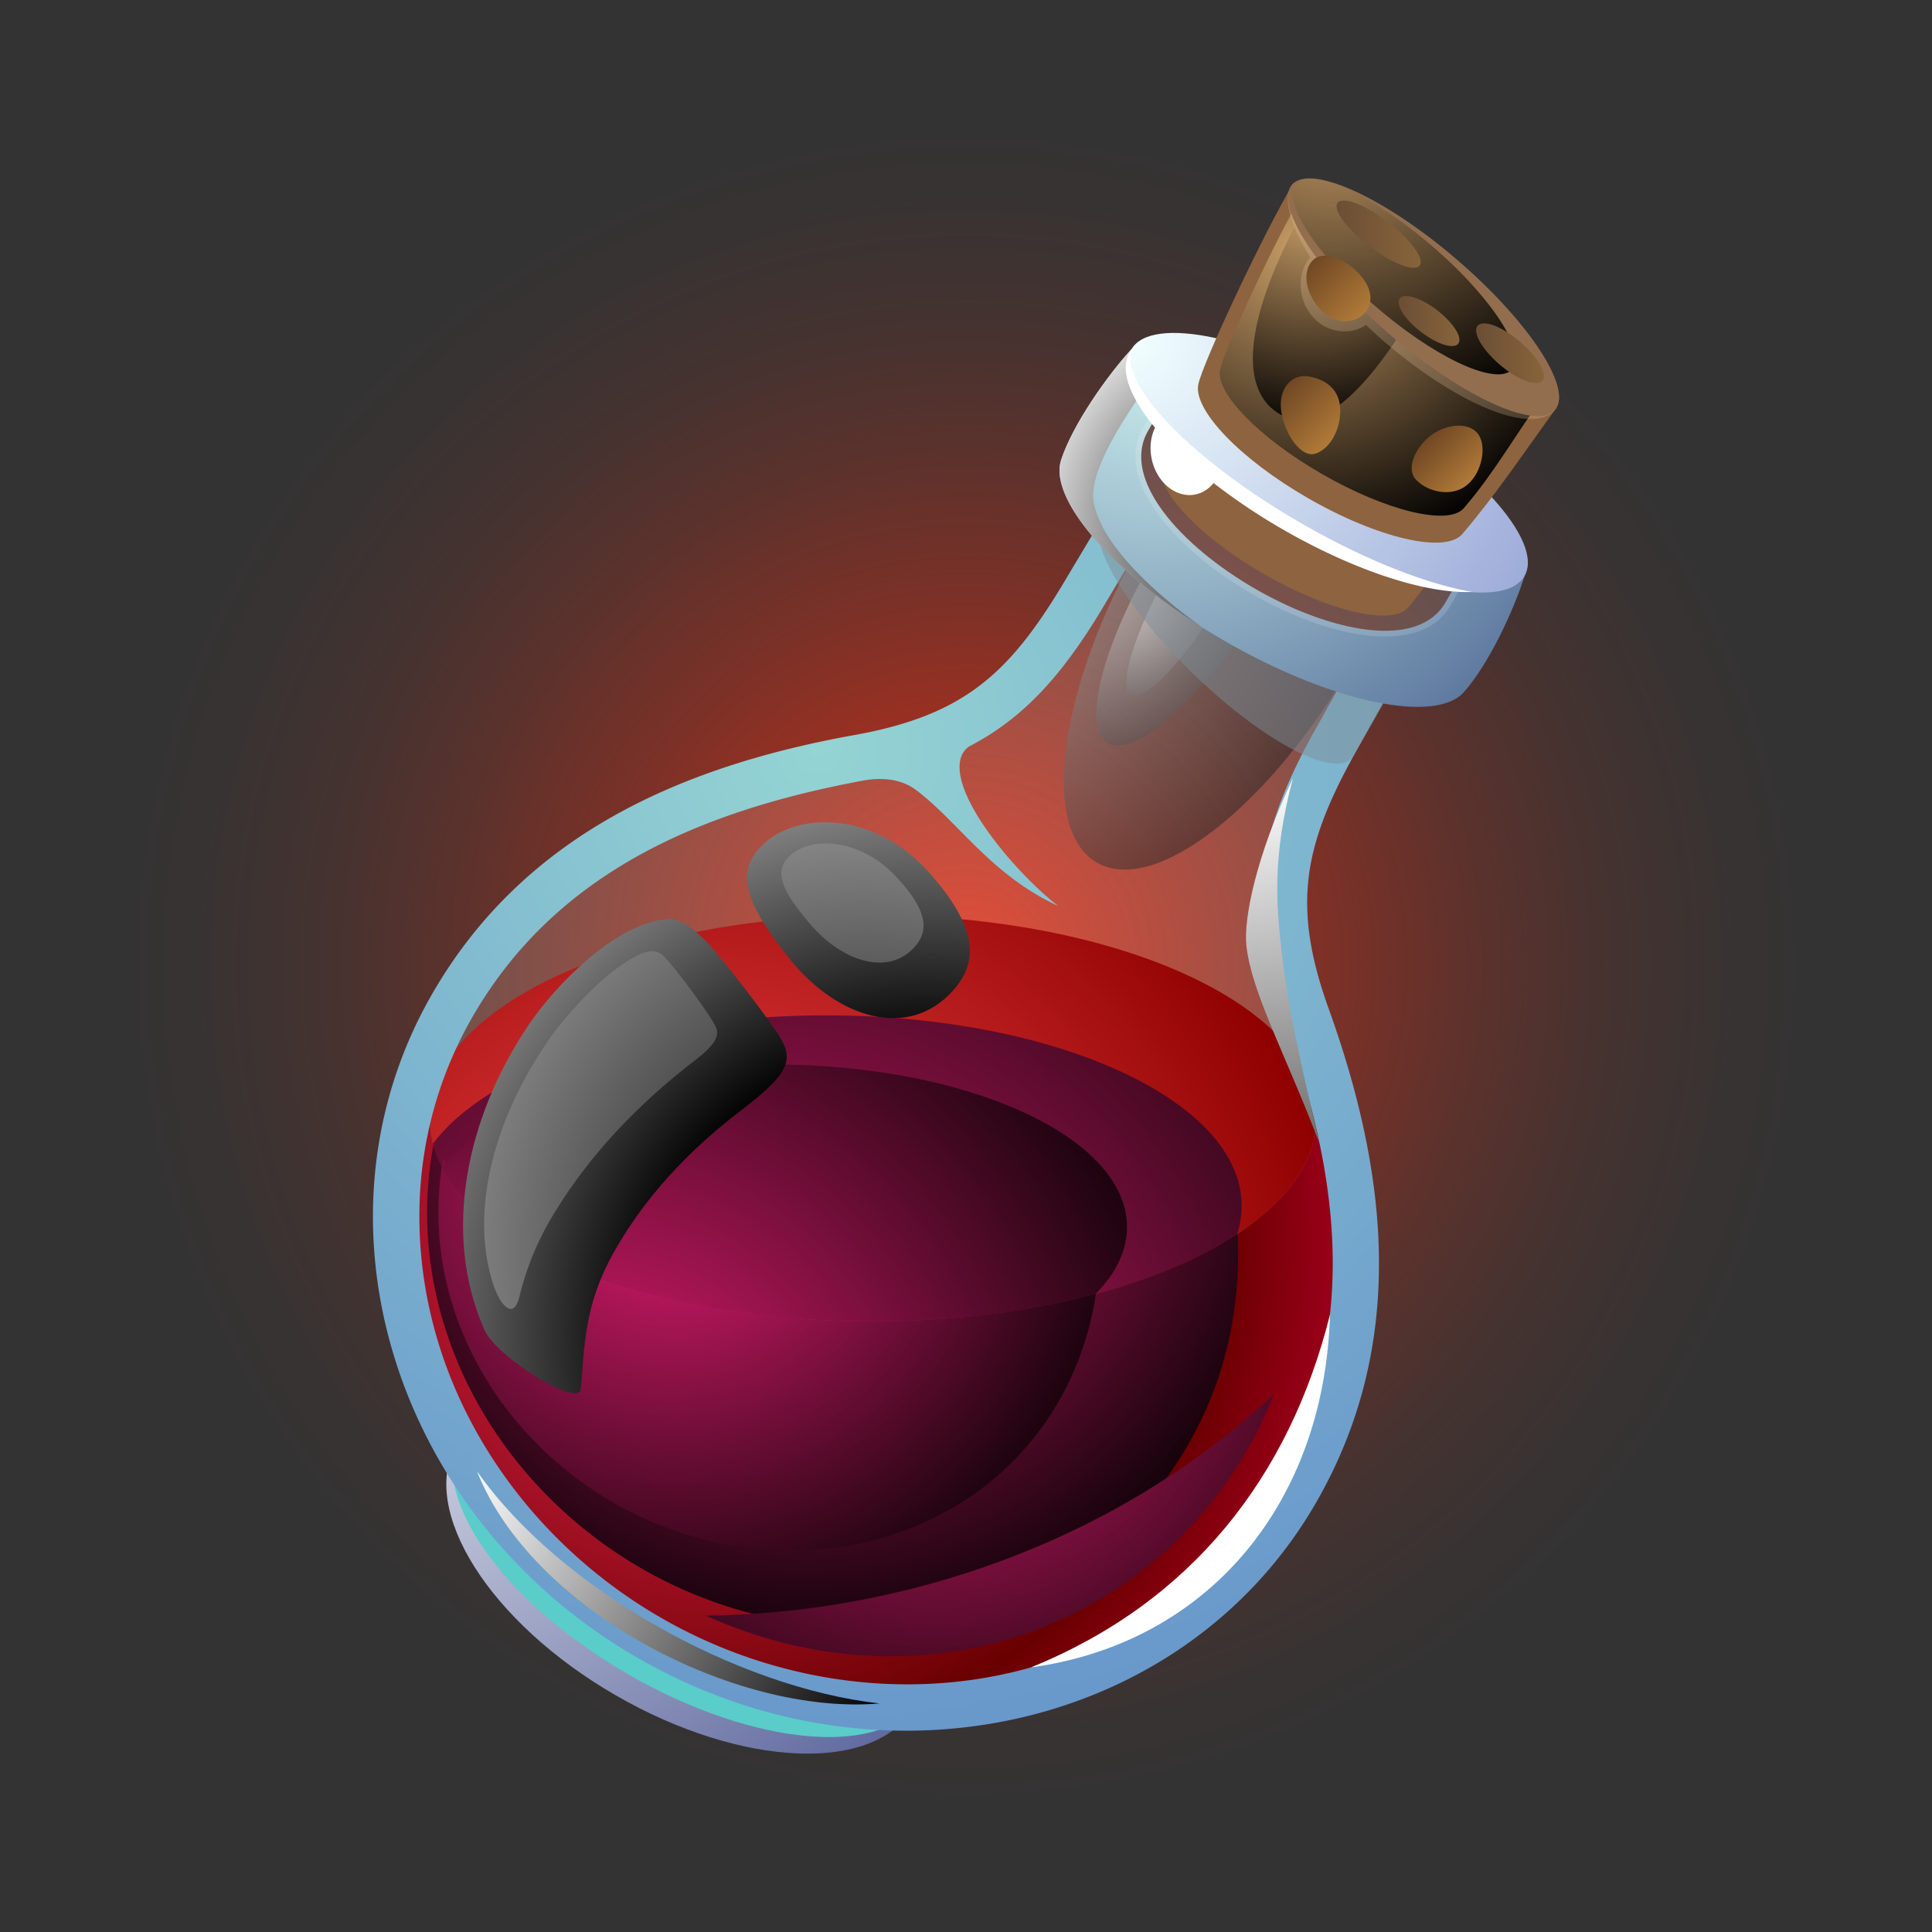 <svg xmlns="http://www.w3.org/2000/svg" xmlns:xlink="http://www.w3.org/1999/xlink" viewBox="0 0 1280 1280"><rect x="0" y="0" width="1280" height="1280" fill="#333333" stroke="none"/><defs><radialGradient id="f5f8c612-cdf1-42bd-9dc1-c3ee2f3e2cd9" cx="640" cy="640" r="560.79" gradientTransform="translate(640 -265.1) rotate(45)" gradientUnits="userSpaceOnUse"><stop offset="0" stop-color="#f33218"/><stop offset="0.05" stop-color="#e12e16" stop-opacity="0.93"/><stop offset="0.06" stop-color="#e12e16" stop-opacity="0.91"/><stop offset="0.25" stop-color="#e12e16" stop-opacity="0.64"/><stop offset="0.44" stop-color="#e12e16" stop-opacity="0.41"/><stop offset="0.61" stop-color="#e12e16" stop-opacity="0.23"/><stop offset="0.76" stop-color="#e12e16" stop-opacity="0.1"/><stop offset="0.9" stop-color="#e12e16" stop-opacity="0.03"/><stop offset="1" stop-color="#e12e16" stop-opacity="0"/></radialGradient><radialGradient id="af338b5a-a636-42b2-95ca-72585a42cd59" cx="203.81" cy="801.64" r="526.38" gradientTransform="translate(0 0.35)" gradientUnits="userSpaceOnUse"><stop offset="0" stop-color="#fff"/><stop offset="1" stop-color="#5e689e"/></radialGradient><radialGradient id="e757df8a-0bcd-4e2e-a9b6-72e4e12a6311" cx="472.13" cy="898.09" r="429.13" gradientTransform="translate(0 0.35)" gradientUnits="userSpaceOnUse"><stop offset="0" stop-color="#ff4f51"/><stop offset="1" stop-color="#8f0000"/></radialGradient><radialGradient id="b13d35e3-0d46-48af-a523-d62c2b670185" cx="476.37" cy="823.48" r="548.73" gradientTransform="translate(0 0.35)" gradientUnits="userSpaceOnUse"><stop offset="0" stop-color="#ff2b60"/><stop offset="0.61" stop-color="#690000"/><stop offset="0.89" stop-color="#cf0034"/></radialGradient><radialGradient id="f688e9b1-e8c0-4fb0-96ea-166993307de8" cx="501.65" cy="953.41" r="515.06" gradientTransform="translate(0 0.35)" gradientUnits="userSpaceOnUse"><stop offset="0" stop-color="#e71d73"/><stop offset="1"/></radialGradient><radialGradient id="bc0b0776-e983-4ef0-9e77-b351ddd85e1e" cx="393.78" cy="971.89" r="447.56" xlink:href="#f688e9b1-e8c0-4fb0-96ea-166993307de8"/><radialGradient id="ab31e311-7e1c-4527-8260-0840c1de9dda" cx="533.93" cy="748.37" r="365.81" xlink:href="#f688e9b1-e8c0-4fb0-96ea-166993307de8"/><radialGradient id="abbaca0e-7034-4599-b061-54c384e7b311" cx="446.29" cy="780.09" r="335.97" xlink:href="#f688e9b1-e8c0-4fb0-96ea-166993307de8"/><radialGradient id="ae9f9957-196d-49d0-a152-c175b2ec515d" cx="541.57" cy="496.55" r="1190.44" gradientTransform="translate(0 0.35)" gradientUnits="userSpaceOnUse"><stop offset="0" stop-color="#94d4d3"/><stop offset="1" stop-color="#4566c4"/></radialGradient><linearGradient id="ae4577d3-4c65-43ee-86c4-1012f497caaa" x1="832.87" y1="515.56" x2="896.97" y2="946.62" gradientUnits="userSpaceOnUse"><stop offset="0" stop-color="#fff"/><stop offset="1"/></linearGradient><radialGradient id="a87201d4-ebe0-4387-b546-d3c769cb7ca3" cx="600.87" cy="326.07" r="353.1" gradientTransform="translate(0 0.35)" xlink:href="#ae4577d3-4c65-43ee-86c4-1012f497caaa"/><radialGradient id="b5969ba9-1555-497a-8f3c-2b888ea00ebf" cx="713.23" cy="372.8" r="189.79" gradientTransform="translate(0 0.35)" xlink:href="#ae4577d3-4c65-43ee-86c4-1012f497caaa"/><radialGradient id="be625ece-2e84-4de3-bdb1-9e3f06d35ab4" cx="616.76" cy="883.46" r="510.51" gradientTransform="translate(0 0.35)" gradientUnits="userSpaceOnUse"><stop offset="0.37"/><stop offset="1" stop-color="#fff"/></radialGradient><radialGradient id="e3816af5-e794-4dca-8ae7-2889f77a6000" cx="574.46" cy="826.82" r="522.54" gradientTransform="translate(0 0.35)" gradientUnits="userSpaceOnUse"><stop offset="0"/><stop offset="1" stop-color="#fff"/></radialGradient><radialGradient id="a2eedf4a-aa96-45ab-8d7e-ab8074bb5dbf" cx="745.28" cy="388.65" r="136.53" gradientTransform="translate(0 0.35)" xlink:href="#ae4577d3-4c65-43ee-86c4-1012f497caaa"/><radialGradient id="b3c42427-b643-447d-a60e-46a93c4c6575" cx="765.28" cy="230.43" r="419.57" gradientTransform="translate(0 0.35)" gradientUnits="userSpaceOnUse"><stop offset="0" stop-color="#ccf0ef"/><stop offset="1" stop-color="#364e82"/></radialGradient><linearGradient id="b416ba39-a19b-49ad-8cb1-3284fbd9b201" x1="302.7" y1="988.14" x2="573.86" y2="1150.22" xlink:href="#ae4577d3-4c65-43ee-86c4-1012f497caaa"/><radialGradient id="acd219ac-3f60-4b12-919b-16cf17c34e24" cx="830.21" cy="347.66" r="163.56" xlink:href="#e3816af5-e794-4dca-8ae7-2889f77a6000"/><radialGradient id="ac3156a7-832f-4136-96ab-9105801d5c95" cx="750.85" cy="225.68" r="489.01" gradientTransform="translate(0 0.35)" gradientUnits="userSpaceOnUse"><stop offset="0" stop-color="#f2ffff"/><stop offset="1" stop-color="#6a79c2"/></radialGradient><radialGradient id="ee7992c8-1079-4ab8-a3d8-a2578918d681" cx="862.98" cy="164.76" r="205.57" gradientTransform="translate(0 0.35)" gradientUnits="userSpaceOnUse"><stop offset="0" stop-color="#ca9e67"/><stop offset="1"/></radialGradient><radialGradient id="f7a7409f-dd99-42f2-86d3-2a2c765351a8" cx="867.88" cy="137.82" r="150.34" xlink:href="#ee7992c8-1079-4ab8-a3d8-a2578918d681"/><linearGradient id="af79b672-94d9-4294-a652-ad9e652192c3" x1="884.7" y1="290.07" x2="851" y2="256.37" gradientUnits="userSpaceOnUse"><stop offset="0" stop-color="#b07a38"/><stop offset="1" stop-color="#704824"/></linearGradient><linearGradient id="bab8c985-a7d9-426f-8af3-92d5b9da9448" x1="974.78" y1="318.66" x2="946.06" y2="289.94" xlink:href="#af79b672-94d9-4294-a652-ad9e652192c3"/><radialGradient id="b1771f6a-c1d5-45d2-b856-ce30b6363d93" cx="882.68" cy="66.35" r="221.26" xlink:href="#ee7992c8-1079-4ab8-a3d8-a2578918d681"/><linearGradient id="addfee12-2d62-4f5c-ad85-c9ece76c89e8" x1="885.5" y1="155.14" x2="941.27" y2="155.14" gradientUnits="userSpaceOnUse"><stop offset="0" stop-color="#6b4e35"/><stop offset="1" stop-color="#87643a"/></linearGradient><linearGradient id="a9c75dac-9f19-4fb5-90a0-cce86e7cb61d" x1="926.6" y1="212.7" x2="966.92" y2="212.7" xlink:href="#addfee12-2d62-4f5c-ad85-c9ece76c89e8"/><linearGradient id="f278d784-07e8-4ff2-9751-19e52ff799de" x1="977.89" y1="234.04" x2="1022.86" y2="234.04" xlink:href="#addfee12-2d62-4f5c-ad85-c9ece76c89e8"/><linearGradient id="b97ef785-4e48-4fcf-8a88-198ea4fd8e40" x1="903" y1="208.55" x2="868.34" y2="173.88" xlink:href="#af79b672-94d9-4294-a652-ad9e652192c3"/><radialGradient id="bda7eccf-f00d-487d-a555-2ae41686ae1e" cx="618.28" cy="860.24" r="361.84" xlink:href="#f688e9b1-e8c0-4fb0-96ea-166993307de8"/></defs><g style="isolation:isolate"><g id="fbe832a0-bb28-4100-8ea3-04ee70344977" data-name="Warstwa 2"><g id="f3a5ba6a-fa2f-4711-aea8-8dfdca0fc8eb" data-name="Warstwa 1"><rect width="1280" height="1280" style="fill:none"/><circle cx="640" cy="640" r="560.79" transform="translate(-265.1 640) rotate(-45)" style="mix-blend-mode:screen;fill:url(#f5f8c612-cdf1-42bd-9dc1-c3ee2f3e2cd9)"/><path d="M499.82,964.26c83.6,48.23,130.8,122.91,105.44,166.81s-113.68,40.38-197.27-7.85S277.19,1000.3,302.55,956.41,416.23,916,499.82,964.26Z" style="fill-rule:evenodd;fill:url(#af338b5a-a636-42b2-95ca-72585a42cd59)"/><path d="M609.63,1125.29c-22.88,39.6-109.53,32.41-193.55-16.07S282.5,989.34,305.37,949.74c38.14,72.66,177.71,171.12,304.26,175.55Z" style="fill:#5accc9;fill-rule:evenodd;mix-blend-mode:multiply"/><path d="M748.63,365.28l-21.92,36.84c-30.8,51-17.07,37.25-65.59,74.64-29.37,22.64-54.83,30.52-90.35,36.92C464.13,532.89,366.41,574,309.93,671.76a266.84,266.84,0,0,0-35.73,130c-1.75,113.65,64.51,217.06,161.72,273.15s220,61.73,317.57,3.39a267,267,0,0,0,94.75-95.89c56.49-97.78,43.24-202.9,6.57-304.8-12.22-33.94-18.12-59.92-13.18-96.66,8.14-60.69,3.1-41.94,31.89-94.09l21-37.39c-26.94-7.43-54.14-20.13-77.74-33.74s-48.21-30.81-68.11-50.41Z" style="fill:#fff;fill-rule:evenodd;opacity:0.15"/><path d="M578.31,606.35C740.52,606.35,872,666.6,872,740.93S740.52,875.5,578.31,875.5,284.59,815.25,284.59,740.93s131.5-134.58,293.72-134.58Z" style="fill-rule:evenodd;fill:url(#e757df8a-0bcd-4e2e-a9b6-72e4e12a6311)"/><path d="M578.31,875.5c-162.22,0-293.72-60.25-293.72-134.57a64.13,64.13,0,0,1,3-19.31,269,269,0,0,0-13.39,80.1c-1.75,113.65,64.51,217.06,161.72,273.15s220,61.73,317.57,3.39a267,267,0,0,0,94.75-95.89c47.56-82.33,45.68-169.85,22-256.28A63.31,63.31,0,0,1,872,740.92c0,74.33-131.49,134.58-293.71,134.58Z" style="fill-rule:evenodd;fill:url(#b13d35e3-0d46-48af-a523-d62c2b670185)"/><path d="M822.63,798.88c0-69.68-123.31-126.18-275.4-126.18-120.61,0-223.11,35.53-260.39,85,18,66.42,141.64,117.82,291.47,117.82,99.94,0,188.23-22.87,241.28-57.81a60.46,60.46,0,0,0,3-18.81Z" style="fill-rule:evenodd;mix-blend-mode:screen;fill:url(#f688e9b1-e8c0-4fb0-96ea-166993307de8)"/><path d="M746.65,812.92c0-59.48-105.24-107.7-235.07-107.69-99.16,0-184,28.12-218.52,67.92C324.57,831.91,440.33,875.5,578.31,875.5c53.76,0,104.16-6.62,147.51-18.18,13.38-13.53,20.83-28.57,20.83-44.4Z" style="fill-rule:evenodd;mix-blend-mode:screen;fill:url(#bc0b0776-e983-4ef0-9e77-b351ddd85e1e)"/><path d="M578.31,875.5c-138,0-253.74-43.59-285.25-102.35a73.91,73.91,0,0,1-5.93-14.46A237.54,237.54,0,0,0,283,799.38c-1.53,99.72,56.6,190.45,141.9,239.67s193,54.16,278.64,3a234.25,234.25,0,0,0,83.14-84.14C813,912.41,822,865.13,820,817.43l-.39.26c-24.51,16.14-56.55,29.71-93.77,39.63-43.35,11.56-93.75,18.18-147.51,18.18Z" style="fill-rule:evenodd;mix-blend-mode:screen;fill:url(#ab31e311-7e1c-4527-8260-0840c1de9dda)"/><path d="M293.06,773.15c-.08-.16-.17-.32-.26-.48.09.16.18.32.26.48ZM578.31,875.5c-138,0-253.74-43.59-285.25-102.35.67-.77,1.35-1.53,2.05-2.29-.48-1.31-.92-2.63-1.3-4q-.54,2.88-1,5.77a196.4,196.4,0,0,0-2.34,27.39c-1.25,81.27,46.12,155.21,115.63,195.32s157.28,44.14,227.08,2.42a191,191,0,0,0,67.76-68.57,200.47,200.47,0,0,0,25.08-72l-.19.05c-43.35,11.56-93.75,18.18-147.51,18.18Z" style="fill-rule:evenodd;mix-blend-mode:screen;fill:url(#abbaca0e-7034-4599-b061-54c384e7b311)"/><path d="M897.25,499.91l25.08-45A154.84,154.84,0,0,1,907,452.48c-5.32-1.13-10.67-2.5-16-4.06l-20.57,36.66c-37.74,68.37-46.45,117.28-18.94,193.71,36.32,100.92,49.6,205-6.3,301.77a263.52,263.52,0,0,1-93.48,94.6c-96.46,57.65-217.8,52-313.9-3.42s-161.64-157.65-159.92-270a263.34,263.34,0,0,1,35.24-128.2C369,576.81,465.92,536.94,571.41,517.23c13.84-2.58,26.17-.81,35.5,6.18,28.14,21.12,49.23,56,94.27,76.88-26-20-65.19-65.57-65.44-91.79-.06-6.39,2-10.83,6.22-13.9,36.28-18.75,61.66-47.27,87.84-90.62l21.49-36.13c-4-3.85-7.88-7.79-11.51-11.82a152.66,152.66,0,0,1-9.86-12.1l-26.41,44.19C667.72,447.38,637.32,474.17,566,487c-116.81,21-219.44,67.22-279.51,171.2C199.9,808,260.76,1005.07,422.37,1098.33s362.8,47.39,449.34-102.42c60.07-104,48.77-215.9,8.61-327.51C855.77,600.21,863.79,560.51,897.25,499.91Z" style="fill-rule:evenodd;fill:url(#ae9f9957-196d-49d0-a152-c175b2ec515d)"/><path d="M856.57,515.63c-14.07,53.24-10.79,85.11-7.43,115,3.8,33.74,10.78,66.14,25,126.67-23-60.09-44.66-99-48.35-130.46-2.08-17.71,6.46-60,30.8-111.2Z" style="fill-rule:evenodd;mix-blend-mode:screen;fill:url(#ae4577d3-4c65-43ee-86c4-1012f497caaa)"/><path d="M827,397.9l69.8,40.27C841.42,534,765.28,593.73,726.73,571.49s-24.89-118,30.49-213.85L827,397.9Z" style="fill-rule:evenodd;opacity:0.5;mix-blend-mode:screen;fill:url(#a87201d4-ebe0-4387-b546-d3c769cb7ca3)"/><path d="M802.25,381.08,834.36,402c-38,61.2-83.12,101.45-100.85,89.9s-1.33-70.5,36.63-131.69l32.11,20.89Z" style="fill-rule:evenodd;opacity:0.5;mix-blend-mode:screen;fill:url(#b5969ba9-1555-497a-8f3c-2b888ea00ebf)"/><path d="M467.42,623.24c-6.89-6.51-15.23-14.72-24.66-14.27-33.95,1.65-74.77,43.77-92.27,69.66-42,62.12-57.59,139.24-29.54,202.42,8.22,18.51,62.7,51.66,63.82,39.36,2.53-27.55,1.91-55,21.6-90.19,25.05-44.83,59.31-75.2,84.94-94.84,33.23-25.47,35.35-34.13,22.89-52.21-16-23.17-41.41-54.85-46.78-59.93Zm147.1-46.31c34.71,38.42,33,61,17.18,79-29.9,33.86-77.16,18.1-107.8-19.76s-36.34-58-20.17-74.9c24.06-25.21,76.08-22.75,110.79,15.68Z" style="fill-rule:evenodd;mix-blend-mode:screen;fill:url(#be625ece-2e84-4de3-bdb1-9e3f06d35ab4)"/><g style="mix-blend-mode:screen"><path d="M592.8,579.92C570,556,537.16,553.15,522.7,567.59c-9.72,9.7-5.59,21.88,14.69,45.34s50.43,34.16,68.34,14.7C615.22,617.3,615.66,603.83,592.8,579.92ZM438,632c-4-2.46-8.59-2.49-15.8,1.06-21.35,10.51-46.16,38.5-56.28,52.58-33.79,47-55.82,109.74-39.88,163,1.72,5.73,5.74,16.37,11.36,18.39,2.58.92,5.13-1.36,6.78-8.18a190.37,190.37,0,0,1,22.9-54.9c24.56-40.39,56.85-73.37,94.08-102,12.39-9.53,15-15.21,13.58-20.36C473.1,675.54,443.09,635.11,438,632Z" style="fill-rule:evenodd;fill:url(#e3816af5-e794-4dca-8ae7-2889f77a6000)"/></g><path d="M795.74,381l16.47,11.18c-25.79,43.8-54.07,74.3-63.17,68.12s4.43-46.69,30.22-90.49L795.74,381Z" style="fill-rule:evenodd;opacity:0.5;mix-blend-mode:screen;fill:url(#a2eedf4a-aa96-45ab-8d7e-ab8074bb5dbf)"/><path d="M896.73,500.61c-9.31,16.12-54.33-5.74-100.55-48.83s-76.13-91.09-66.81-107.21l.3-.53c17.09,22.87,48.2,49.14,87.11,71.59,39.16,22.59,77.72,36.42,106.13,39.65l-26.18,45.33Z" style="fill:#7f8e99;fill-rule:evenodd;opacity:0.5;mix-blend-mode:multiply"/><path d="M969.8,458.6c-18.95,21.18-87.73,6.84-158.28-33.87s-117.34-93-108.51-120c7.77-23.76,31.07-56.48,46.52-73.24l130.37,74.9h0L1010,381.75c-6.85,21.94-23.44,58.11-40.21,76.85Zm-1.3-81.14L871.41,321.2l-97.39-56c-11.09,16.57-3.54,3.09-13.43,20.31C724,349.21,920.7,462.71,957.59,399.24c10-17.17,2.09-3.9,10.91-21.78Z" style="fill-rule:evenodd;fill:url(#b3c42427-b643-447d-a60e-46a93c4c6575)"/><path d="M961,401.2c11.19-19.26,6-11.71,12.64-25.29L873.36,317.82,772.81,260.05c-8.48,12.49-4.51,4.26-15.6,23.55C718,351.87,921.4,469.26,961,401.2Z" style="fill:#fff;fill-rule:evenodd;opacity:0.15"/><path d="M932.86,402.53c-10.49,12.29-52.25,2.73-95.64-22.31-41.84-24.14-70.47-54.19-67.59-69.94.84-4.61,8.37-21.83,18.45-43.28L959.9,366.14c-9.81,14.22-19.27,27.29-27,36.39Z" style="fill:#8e633f;fill-rule:evenodd"/><path d="M582.72,1128.58c-95.65,8.27-230.34-61.76-266.73-153.9,54.79,78.17,172.61,143.4,266.73,153.9Z" style="fill-rule:evenodd;mix-blend-mode:screen;fill:url(#b416ba39-a19b-49ad-8cb1-3284fbd9b201)"/><path d="M683.07,1104.69c106.58-43.35,171.26-126.39,198.09-233.77-3.55,124.51-80.29,217.65-198.09,233.77Z" style="fill:#fff;fill-rule:evenodd"/><path d="M724.58,332.77c-4.41-23.41,30.14-70.95,44.89-89.85l-19.94-11.46c-15.45,16.76-38.75,49.48-46.52,73.24-8.17,25,31.31,71.68,93.14,110.75-28.87-20.75-66-53.11-71.57-82.68Z" style="fill-rule:evenodd;mix-blend-mode:screen;fill:url(#acd219ac-3f60-4b12-919b-16cf17c34e24)"/><path d="M904,264.71c71.92,41.5,119.39,93.89,106,117s-82.5,8.25-154.43-33.25-119.39-93.9-106-117S832,223.21,904,264.71Z" style="fill-rule:evenodd;fill:url(#ac3156a7-832f-4136-96ab-9105801d5c95)"/><path d="M975.53,392.14c-29.37,1.55-77-13.35-125.61-41.38A399.23,399.23,0,0,1,804,320c-7.71,9.75-20.89,10.81-30.94,1.9-10.52-9.32-13.8-26.17-7.81-38.54-16.7-20.11-23.6-38.17-16.9-49.78a18.35,18.35,0,0,1,1.46-2.14c-8.72,23.05,40.3,73.68,112.23,115.19,42.44,24.48,83.65,40.48,113.51,45.56Z" style="fill:#fff;fill-rule:evenodd"/><path d="M968.83,353.8c-11.24,13.17-56,2.91-102.52-23.92-44.85-25.88-75.54-58.09-72.45-75,2.48-13.51,43.82-101.64,63.14-133.57L1031.31,270c-21,28.91-40.15,57.64-62.48,83.8Z" style="fill:#8e633f;fill-rule:evenodd"/><path d="M969.77,336.71c-10.13,11.73-51.27,1.93-94.21-22.85-41.42-23.89-69.93-53.31-67.31-68.49,2.1-12.16,38.16-89.76,55.47-118.31l158.85,135.48c-18.84,25.81-32.67,50.86-52.8,74.17Z" style="fill-rule:evenodd;mix-blend-mode:screen;fill:url(#ee7992c8-1079-4ab8-a3d8-a2578918d681)"/><path d="M939.8,201.19c-35.31,61.12-69.28,92.1-96.24,70.21S832.68,192.72,868,131.6l71.81,69.59Z" style="fill-rule:evenodd;mix-blend-mode:screen;fill:url(#f7a7409f-dd99-42f2-86d3-2a2c765351a8)"/><path d="M867.61,249.46c11.86,2.29,20.35,9.43,20.34,22.6s-7,25.39-16.45,28.48-20.45-12.9-22.62-28,6.87-25.36,18.73-23.07Z" style="fill-rule:evenodd;fill:url(#af79b672-94d9-4294-a652-ad9e652192c3)"/><path d="M979.74,288.23c5.71,8.93,1.29,27.71-9.94,34.63s-26.29,1.55-32.22-5.73.2-21.09,10.71-28.87,25.75-8.95,31.45,0Z" style="fill-rule:evenodd;fill:url(#bab8c985-a7d9-426f-8af3-92d5b9da9448)"/><path d="M958.1,171c-49.77-38.49-93.81-63.33-103.15-47.15-4.86,8.4.21,26,13.18,46.7-7.54,7.41-9.7,25.08.45,38,10.43,13.27,27.47,13.27,36.38,6.68,5.67,5.49,11.73,10.92,18.21,16.23,50.89,41.66,96.7,56.86,108.14,38.53C1040.65,253.82,1007.87,209.5,958.1,171Z" style="fill:#edcaa6;fill-rule:evenodd;opacity:0.25;mix-blend-mode:screen"/><path d="M960.05,167.64c48.69,40.36,80.6,86.18,71.26,102.36s-56.4-3.44-105.1-43.79S845.61,140,855,123.84s56.4,3.44,105.1,43.8Z" style="fill:#936e4e;fill-rule:evenodd"/><path d="M944.29,159.18c40.05,33.2,66.29,70.88,58.6,84.18s-46.38-2.82-86.43-36-66.27-70.88-58.59-84.18,46.37,2.83,86.42,36Z" style="fill-rule:evenodd;mix-blend-mode:screen;fill:url(#b1771f6a-c1d5-45d2-b856-ce30b6363d93)"/><path d="M918.47,146.34c15.14,11.29,25.14,24.39,22.33,29.25s-17.37-.34-32.51-11.63S883.16,139.56,886,134.7s17.36.34,32.5,11.64Z" style="fill-rule:evenodd;fill:url(#addfee12-2d62-4f5c-ad85-c9ece76c89e8)"/><path d="M951.28,204.88C962.13,213,968.9,223,966.4,227.32s-13.31,1.28-24.16-6.8-17.61-18.12-15.12-22.43,13.31-1.28,24.16,6.79Z" style="fill-rule:evenodd;fill:url(#a9c75dac-9f19-4fb5-90a0-cce86e7cb61d)"/><path d="M1005.54,225.1c12.08,9.76,19.56,21.68,16.72,26.61s-15,1-27-8.73-19.56-21.68-16.71-26.61,15-1,27,8.73Z" style="fill-rule:evenodd;fill:url(#f278d784-07e8-4ff2-9751-19e52ff799de)"/><path d="M901.27,209.85c-8,5.43-19.69,4-28.73-7.49s-9-25-1.87-30.7,21.5,0,30.89,11,7.73,21.74-.29,27.18Z" style="fill-rule:evenodd;fill:url(#b97ef785-4e48-4fcf-8a88-198ea4fd8e40)"/><path d="M844.17,923.4c-58.67,147.58-223.81,215.86-376.56,147,130.52-1.41,271.54-48.28,376.56-147Z" style="fill-rule:evenodd;mix-blend-mode:screen;fill:url(#bda7eccf-f00d-487d-a555-2ae41686ae1e)"/></g></g></g></svg>